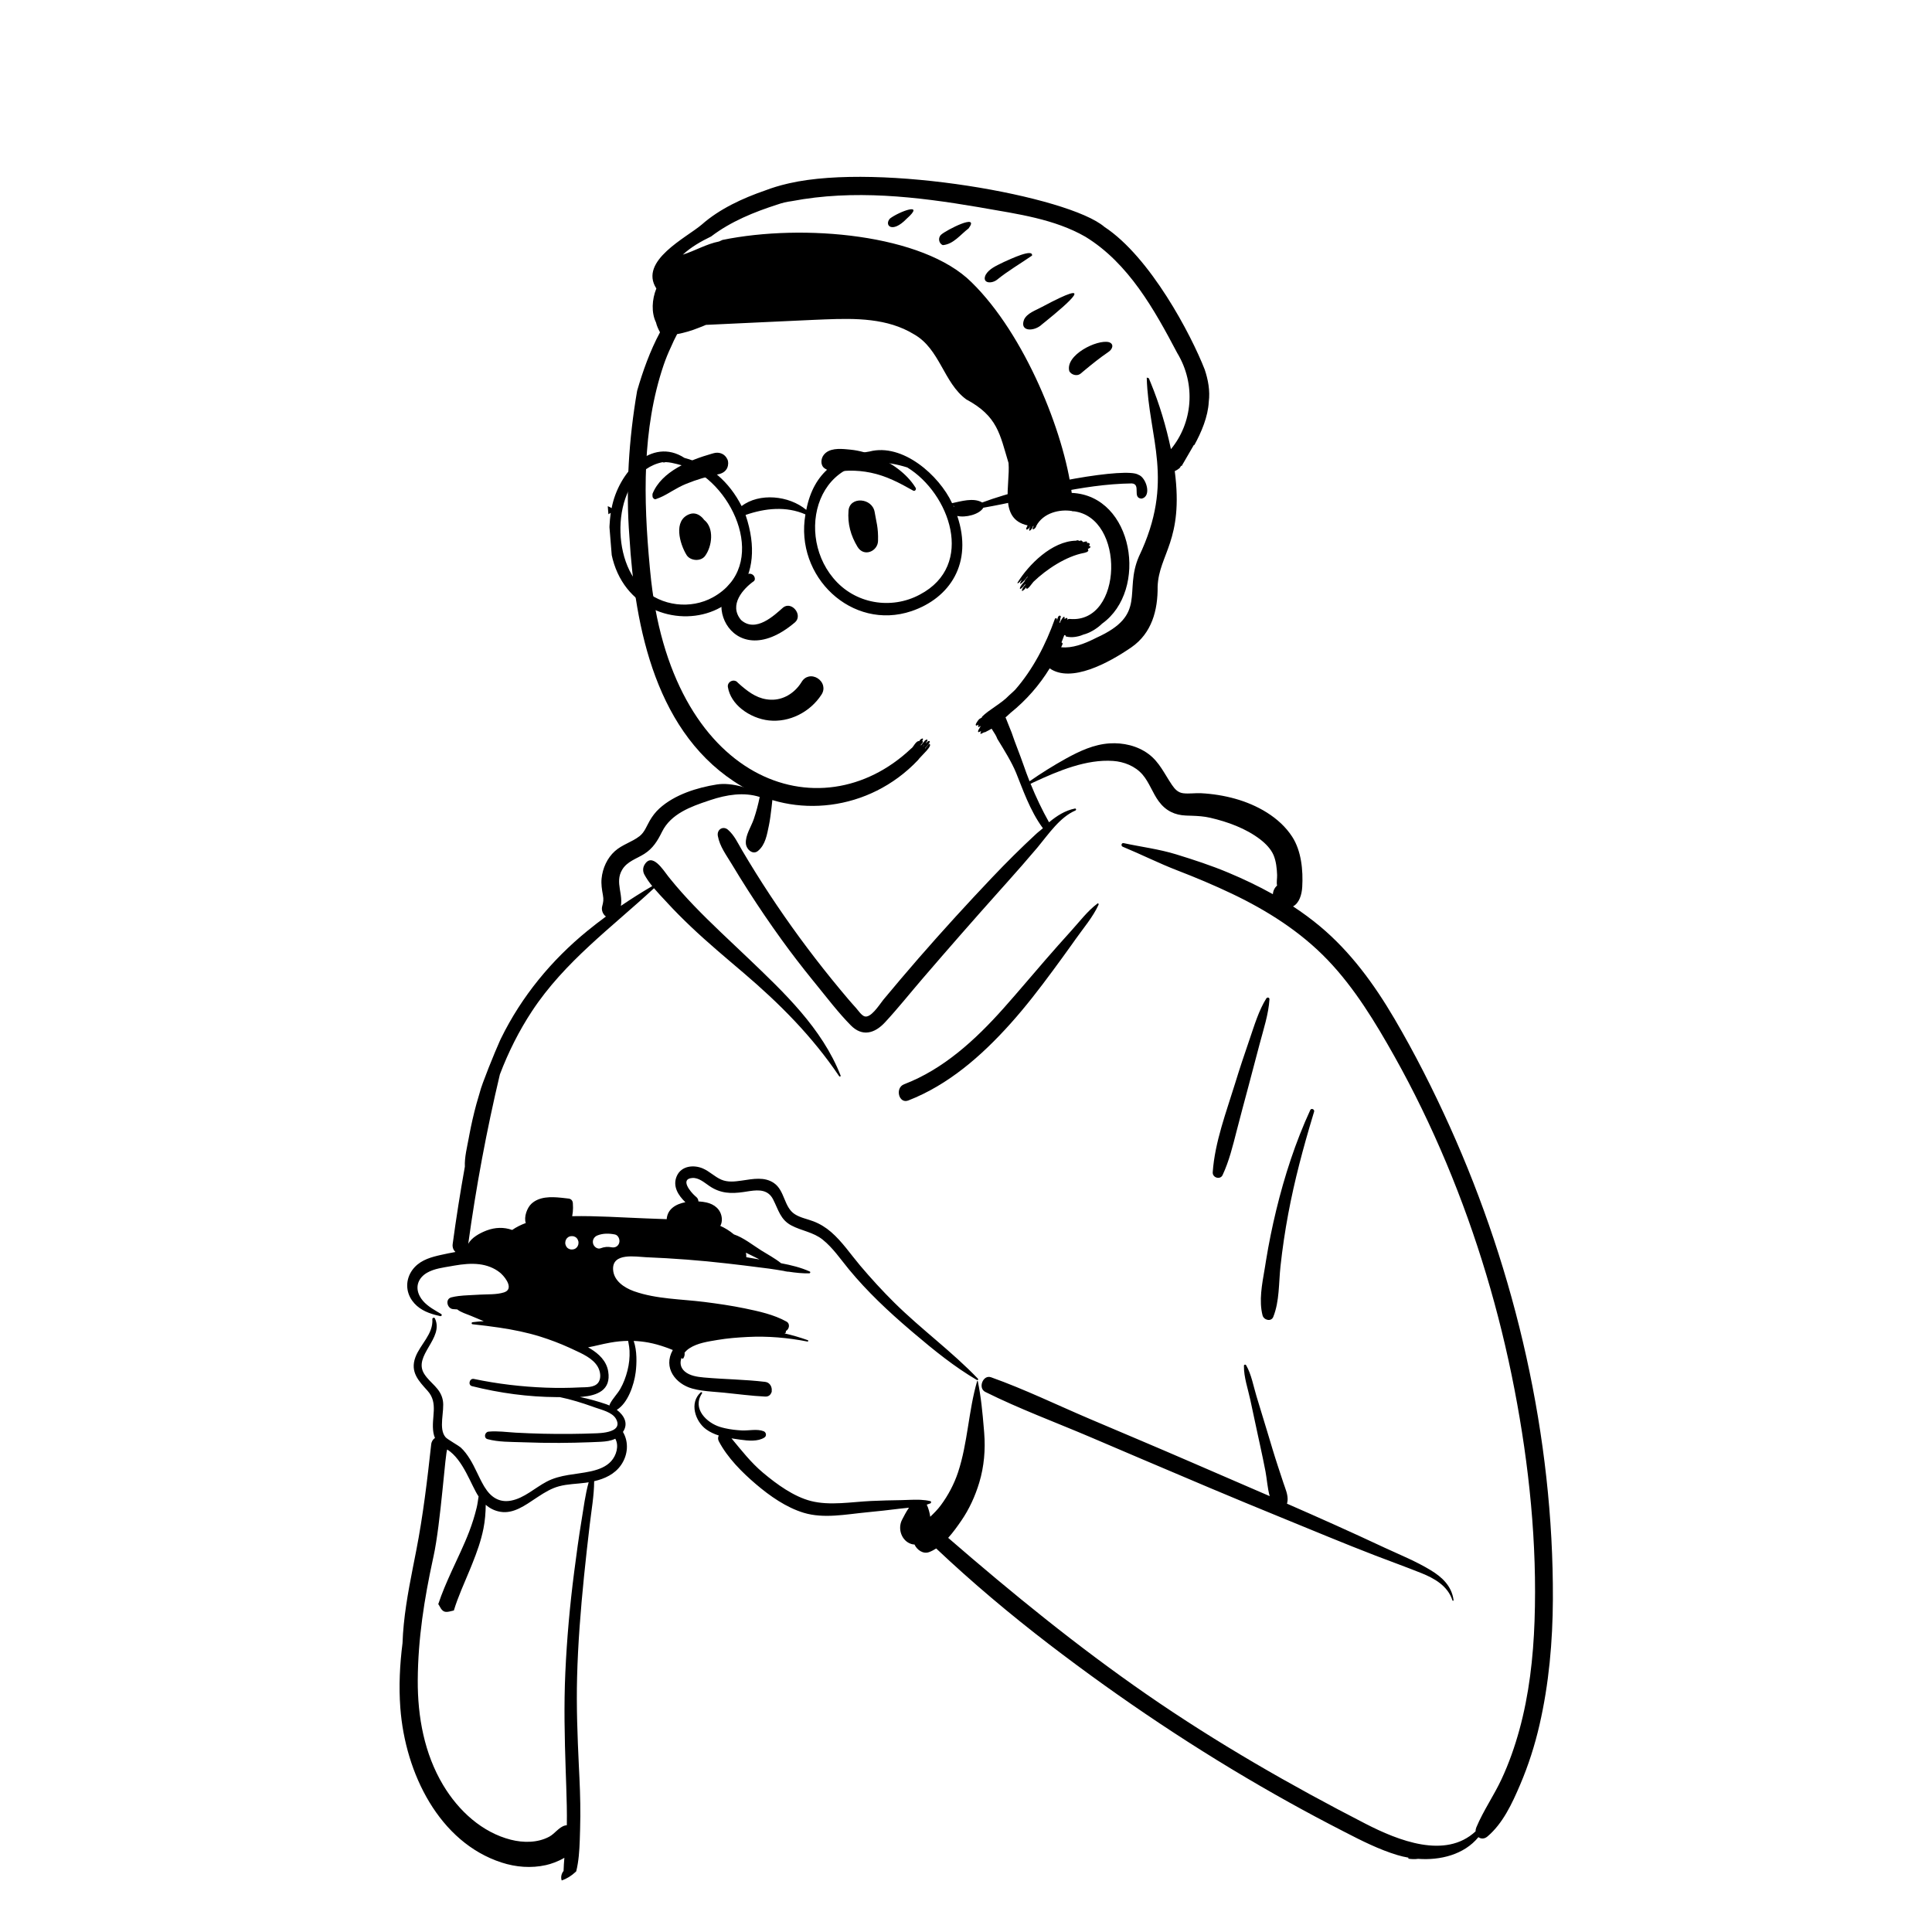 <svg width="1080" height="1080" viewBox="0 0 1080 1080" fill="none" xmlns="http://www.w3.org/2000/svg">
<g clip-path="url(#clip0_0:3)">
<path fill-rule="evenodd" clip-rule="evenodd" d="M431 443C414.5 441.5 433 442 427.5 445C428.205 440.702 432 443 427.5 445C420.083 440.806 409.155 437.177 400.702 438.527C389.768 440.274 377.115 444.139 368.546 451.991C366.43 453.931 364.677 456.228 363.209 458.759C361.448 461.797 360.323 465.229 357.531 467.406C353.211 470.774 347.856 472.078 343.703 475.81C339.469 479.614 336.84 485.302 336.285 491.172C335.988 494.296 336.468 497.217 337.019 500.264C337.514 503.006 337.271 504.131 336.599 506.77C336.072 508.842 337.078 511.194 338.718 512.336C335.202 514.931 331.732 517.606 328.323 520.389C308.463 536.592 291.668 556.79 280.026 580.555L279.745 581.145L279.419 581.855C276.582 588.121 269.159 606.438 268.236 610.556C267.577 612.707 266.938 614.866 266.344 617.039C264.776 622.796 263.447 628.624 262.345 634.5L262.05 636.104C261.155 641.039 259.616 646.885 259.864 652.145C257.286 666.506 255.001 680.928 253.051 695.41C252.796 697.307 253.499 698.849 254.59 699.872C251.982 700.322 249.391 700.876 246.828 701.434L245.34 701.771L244.595 701.948C239.257 703.242 233.99 705.126 230.494 709.944C226.725 715.157 226.648 721.856 230.433 727.105C233.648 731.565 238.342 733.683 243.242 735.021C244.209 735.281 245.187 735.522 246.164 735.735C246.82 735.884 247.252 734.918 246.63 734.547L245.59 733.929L244.172 733.093C240.477 730.904 236.643 728.434 234.599 724.485C231.824 719.124 234.02 714.162 238.783 711.441C242.769 709.16 247.701 708.576 252.128 707.796L253.956 707.472C258.585 706.678 263.306 706.162 267.978 706.73C272.066 707.232 276.206 708.728 279.508 711.412L279.814 711.671L280.13 711.956C283.026 714.654 287.19 720.713 281.729 722.46C277.554 723.786 272.468 723.457 268.08 723.714L267.512 723.751C263.839 724.021 260 724.021 256.285 724.494C254.954 724.661 253.639 724.893 252.351 725.219C248.661 726.157 249.931 731.435 253.182 731.806C253.977 731.899 254.789 731.945 255.602 731.964C257.728 733.683 260.667 734.463 263.181 735.531C265.584 736.554 267.995 737.566 270.424 738.56C268.332 738.663 266.241 738.848 264.158 739.127C263.484 739.21 263.476 740.186 264.158 740.261C269.171 740.809 274.184 741.403 279.18 742.155C286.915 743.308 294.599 744.85 302.109 747.2C307.599 748.925 313.021 750.979 318.28 753.376L319.871 754.112L320.528 754.42C325.301 756.644 331.476 759.246 334.219 764.146C335.654 766.701 336.284 770.649 334.261 773.093C332.098 775.726 327.568 775.425 324.538 775.553L324.296 775.565C317.883 775.899 311.462 775.945 305.04 775.704C291.583 775.193 278.116 773.614 264.901 770.835C262.464 770.325 261.409 774.255 263.864 774.868C279.452 778.761 295.211 780.897 311.205 780.996L312.957 781C319.187 782.28 325.298 784.189 331.356 786.344L332.567 786.779C336.145 788.078 342.256 789.371 344.366 793.188C345.765 795.724 345.273 797.463 343.89 798.643C341.453 800.714 336.267 801.104 333.744 801.207C323.631 801.615 313.51 801.689 303.389 801.457C298.332 801.336 293.276 801.142 288.22 800.863C283.276 800.584 277.996 799.795 273.069 800.305C270.951 800.528 270.242 803.872 272.541 804.496C278.617 806.15 285.431 806.005 291.708 806.216L292.43 806.242C299.171 806.502 305.921 806.614 312.662 806.595C318.449 806.571 324.234 806.445 330.015 806.216L335.125 805.999L336.03 805.952C338.754 805.795 341.536 805.458 343.95 804.253C346.18 808.267 344.513 813.646 341.635 816.823C338.895 819.853 334.944 821.34 331.159 822.269C330.804 822.352 330.45 822.435 330.095 822.51C321.781 824.33 313.311 824.173 305.532 828.279C298.99 831.735 292.999 837.495 285.671 838.861C279.12 840.087 274.357 836.985 270.865 831.243C270.674 830.927 270.484 830.612 270.303 830.295C267.555 825.538 265.576 820.299 262.68 815.634C261.202 813.257 259.534 810.971 257.494 809.113C256.579 808.267 250.165 804.607 249.162 803.511C244.849 798.753 248.669 788.748 247.546 782.784C246.233 775.843 240.554 773.4 237.148 768.02C230.675 757.783 248.428 748.194 243.12 736.999C243.051 736.86 242.966 736.758 242.853 736.692C242.387 736.423 241.643 736.758 241.686 737.418C242.274 745.761 234.875 751.502 232.204 758.729C229.163 766.952 234.02 771.932 238.98 777.423C245.343 784.474 240.866 792.371 242.282 800.863C242.467 801.976 242.764 802.957 243.151 803.835C242.063 804.56 241.225 805.76 241.041 807.436C238.859 827.318 236.515 847.139 232.686 866.745L231.867 870.911L230.77 876.468C228.041 890.368 225.493 904.323 225.009 918.532C223.489 930.523 222.885 942.615 223.786 954.686C226.517 991.431 245.628 1029.88 280.347 1041.15C288.384 1043.77 296.907 1044.44 305.152 1042.61C307.978 1041.99 311.936 1040.61 315.489 1038.53C315.278 1040.98 315.11 1043.43 315.04 1045.88C313.869 1047.28 313.34 1049.39 314.007 1051.2C316.838 1050.2 319.411 1048.62 321.729 1046.45L322.113 1046.08C323.486 1040.59 323.888 1034.59 324.088 1028.81L324.14 1027.16C324.193 1025.57 324.227 1024 324.279 1022.46C324.572 1012.92 324.365 1003.36 323.908 993.828L323.571 986.811C322.799 970.444 322.17 954.116 322.593 937.704C323.077 918.816 324.581 900.011 326.465 881.227C327.443 871.536 328.548 861.865 329.681 852.194C330.588 844.408 332.109 836.028 332.135 828.001C337.953 826.663 343.665 824.098 347.244 818.85C351.038 813.285 351.599 806.168 348.229 800.463C351.487 795.67 348.816 791.154 344.788 788.107C350.977 784.381 354.425 774.217 355.342 767.148C355.965 762.297 356.163 755.041 354.236 749.587C357.001 749.691 359.767 749.997 362.533 750.508C365.731 751.112 368.868 751.994 371.963 753.091L373.53 753.648C374.32 753.933 375.21 754.268 376.094 754.661C370.501 764.601 377.685 773.614 386.898 776.187C388.652 776.679 390.441 777.023 392.247 777.301C396.318 777.906 400.476 778.091 404.513 778.491C412.239 779.252 420.009 780.34 427.762 780.693C429.465 780.777 430.562 779.922 431.081 778.732C431.098 778.714 431.106 778.704 431.106 778.686C431.288 778.371 431.41 778.035 431.453 777.683C431.426 777.711 431.392 777.73 431.367 777.748C431.738 775.517 430.493 772.805 427.762 772.48C416.569 771.123 405.221 771.059 393.994 770.065L393.275 770.001C389.75 769.674 385.599 769.072 382.809 766.674C380.216 764.444 379.984 761.544 381.021 758.925C381.038 758.989 381.055 759.064 381.064 759.13C381.142 759.649 381.807 759.631 382.023 759.268C382.671 758.21 382.836 757.169 382.671 756.165C383.45 755.2 384.391 754.344 385.411 753.685C389.932 750.731 395.877 749.923 401.021 749.049C406.647 748.093 412.316 747.655 417.995 747.368C429.17 746.8 440.381 747.777 451.374 749.931C451.833 750.016 452.023 749.328 451.573 749.17C447.287 747.646 442.905 746.365 438.471 745.352C438.575 745.332 438.678 745.315 438.781 745.286C439.17 745.184 439.448 744.674 439.317 744.265C439.301 744.199 439.274 744.135 439.248 744.079C441.133 743.15 441.919 740.028 439.637 738.765C432.525 734.816 424.176 733.032 416.37 731.406C408.877 729.854 401.306 728.767 393.725 727.802C380.908 726.185 366.932 726.222 354.599 721.874L354.092 721.691C349.069 719.829 343.074 716.056 342.723 709.685C342.205 700.05 355.524 702.559 361.073 702.792C376.258 703.414 391.426 704.548 406.543 706.294C409.629 706.647 412.715 707.009 415.8 707.381C420.527 707.947 425.264 708.543 429.983 709.173C432.619 709.527 435.316 709.992 438.029 710.438C438.876 710.661 439.706 710.819 440.536 710.902C440.597 710.911 440.648 710.893 440.692 710.865C444.641 711.46 448.609 711.914 452.463 711.785C452.905 711.776 453.181 711.031 452.714 710.808C447.736 708.543 442.195 707.205 436.639 706.154C433.198 703.396 429.042 701.184 425.627 699.048C420.942 696.112 415.575 691.792 410.259 690.036C407.866 688.01 405.152 686.384 402.654 685.279C403.371 684.08 403.63 682.416 403.501 681.015C403.025 675.988 399.283 673.182 394.961 672.197C393.622 671.9 392.074 671.677 390.424 671.594C390.39 670.656 390.001 669.736 389.137 669.048L388.882 668.84L388.7 668.685C385.799 666.153 380.041 659.024 386.976 658.503C390.657 658.224 393.769 661.123 396.699 663.084C402.784 667.162 408.669 667.366 415.618 666.353L418.742 665.871L419.261 665.796C424.285 665.087 429.382 664.99 432.187 670.497C435.195 676.388 436.249 681.758 442.317 685C448.116 688.094 454.555 688.707 459.879 692.962C465.584 697.514 469.871 703.906 474.538 709.573C484.832 722.059 496.612 733.088 508.747 743.457L510.905 745.295C522.081 754.789 533.616 764.135 546.128 771.449C546.214 771.495 546.302 771.514 546.379 771.514C546.716 771.477 546.967 771.012 546.664 770.697C532.048 755.432 514.952 743.057 499.94 728.201C493.285 721.614 486.95 714.683 480.857 707.493C475.532 701.184 470.813 694.096 464.607 688.726C461.591 686.114 458.332 684.118 454.685 682.724C451.279 681.413 447.459 680.763 444.322 678.756C438.176 674.836 438.773 665.546 432.628 661.327C427.359 657.709 420.94 659.031 415.098 659.889L414.399 659.99C410.614 660.529 406.698 660.984 403.086 659.377C399.508 657.788 396.63 654.815 393.026 653.236C388.004 651.015 380.883 651.545 378.306 657.481C375.844 663.149 379.205 668.277 383.129 672.04C377.78 673.08 373.086 675.858 372.688 681.526C368.764 681.385 364.849 681.237 360.926 681.089C347.26 680.578 333.527 679.592 319.853 679.853C320.165 678.356 320.304 676.814 320.321 675.245C320.329 674.372 320.294 673.498 320.234 672.607C320.131 671.082 319.197 670.162 317.814 670.004L314.725 669.65L313.692 669.54C307.906 668.952 301.436 668.828 297.027 672.94C294.659 675.161 292.749 680.271 293.907 683.681C291.211 684.675 288.643 685.947 286.301 687.555C281.66 685.882 276.785 686.069 272.119 687.814L271.564 688.027C268.247 689.336 263.545 691.816 261.742 695.354C266.118 663.47 272.015 631.859 279.428 600.63C284.16 588.158 290.139 576.237 297.39 565.235C315.653 537.512 341.963 518.448 365.592 496.531C367.677 498.998 369.923 501.345 372.023 503.603L372.914 504.566C377.192 509.223 381.654 513.68 386.215 518.014C395.748 527.072 405.781 535.433 415.743 543.927C435.825 561.053 453.982 579.237 469.088 601.595C469.36 601.998 470.112 601.763 469.902 601.227C459.541 574.752 438.061 554.623 418.549 535.947C408.288 526.126 397.787 516.541 387.921 506.257C383.321 501.462 378.865 496.502 374.662 491.302L373.616 489.997C370.868 486.539 364.432 475.981 360.179 483.599C359.288 485.192 359.327 487.23 360.179 488.826C361.387 491.093 362.922 493.254 364.599 495.331C358.635 498.818 352.795 502.5 347.081 506.397C347.41 504.519 347.328 502.444 347.023 500.367L346.923 499.708L346.507 497.132C345.91 493.336 345.603 489.807 347.844 486.104C350.646 481.471 355.929 480.027 360.138 477.35C364.987 474.265 367.52 470.139 370.116 464.901C375.088 454.873 386.321 450.852 395.976 447.627L397.191 447.221C406.112 444.249 415.763 442.659 424.683 445.515C423.846 449.701 422.751 453.828 421.383 457.848C419.927 462.127 416.6 466.885 416.94 471.507C417.176 474.706 420.745 478.125 423.707 475.68C427.902 472.221 428.741 466.586 429.865 461.218C430.953 456.026 431.974 445 431.942 445.397C432.227 440.278 436.408 445.397 436 444.5H433L432.5 443L434.456 446.5L433.5 444C433.01 440.226 440.975 446.959 439 444C438.81 443.716 439 448 431 443ZM557 397.5C556.937 397.802 556.54 398.702 556.5 399C556.211 400.273 557.368 400.211 556.5 400.5C557.868 403.211 552.423 402.561 552.5 403C552.655 404.447 552.062 401.877 552.5 403.5C553.433 406.953 556.306 409.64 557.5 413C561.5 419.5 565.592 426.152 568 432C571.5 440.5 575.628 453.071 583 463C581.231 464.569 580.874 464.63 579.141 466.233C570.765 473.981 562.615 482.081 554.722 490.394C540.704 505.159 526.967 520.199 513.553 535.599C506.937 543.194 500.443 550.889 493.985 558.635L493.774 558.896L493.545 559.189C491.252 562.17 486.667 569.28 483.247 568.138C481.52 567.56 479.702 564.79 478.525 563.469L476.356 561.039C475.636 560.226 474.919 559.409 474.215 558.58C461.6 543.723 449.663 528.295 438.455 512.169C432.985 504.301 427.698 496.285 422.603 488.13C419.985 483.937 417.414 479.707 414.896 475.442C412.46 471.317 410.49 466.883 406.901 463.804C404.266 461.545 400.616 463.617 401.28 467.321C402.326 473.154 406.082 478.088 409.04 483.018C412.01 487.973 415.051 492.879 418.16 497.733C424.144 507.08 430.386 516.229 436.852 525.195C442.42 532.916 448.23 540.438 454.196 547.808L455.827 549.815C462.245 557.679 468.544 566.028 475.635 573.206C481.985 579.634 488.921 577.761 494.705 571.514C502.022 563.616 508.814 555.074 515.854 546.888C529.921 530.529 544.136 514.295 558.497 498.233L563.218 492.947C568.723 486.771 574.205 480.556 579.544 474.227L580.233 473.402C586.321 466.04 592.512 456.817 601.168 453.074C601.794 452.803 601.564 451.848 600.888 451.982C595.347 453.083 590.722 456.084 586.417 459.669C582.549 452.787 579.097 445.533 576.087 438.114L578.018 437.213C591.833 430.796 607.404 424.326 622.236 425.366C628.213 425.784 634.591 428.219 638.718 433.042C642.455 437.412 644.321 443.304 647.751 447.957C651.679 453.287 656.803 455.686 663.091 455.903L666.148 456.002C669.665 456.125 673.037 456.323 676.604 457.155C686.269 459.407 696.458 463.061 704.563 469.301C707.504 471.565 710.539 474.677 711.961 478.106C713.37 481.504 713.776 485.479 713.913 489.146C713.98 490.934 713.481 493.294 713.898 495.005C713.85 494.809 713.829 494.913 713.823 495.117C712.527 496.215 711.644 498.041 711.549 499.86C703.469 495.334 695.105 491.367 686.579 487.791C677.085 483.81 667.297 480.619 657.507 477.598C647.925 474.643 637.896 473.42 628.129 471.313C626.885 471.044 626.453 472.85 627.612 473.329C637.878 477.567 647.811 482.592 658.163 486.579C668.51 490.566 678.779 494.88 688.826 499.676C708.245 508.949 727.003 520.748 742.302 536.757C757.244 552.393 768.77 571.387 779.489 590.485C790.284 609.718 799.918 629.651 808.505 650.126C825.492 690.632 838.23 733.221 846.617 776.723C854.778 819.057 859.338 862.902 857.82 906.171C857.099 926.722 854.764 947.288 849.332 967.053C846.738 976.496 843.49 985.722 839.386 994.531C835.058 1003.82 829.228 1012.09 825.276 1021.53C824.951 1022.31 824.827 1023.06 824.845 1023.75C807.991 1039.45 781.611 1028.87 763.37 1019.5C721.4 997.926 680.207 974.318 641.054 947.227C602.411 920.488 565.791 890.646 530.035 859.672C532.8 856.607 535.238 853.169 537.381 850.057C541.806 843.628 545.134 836.344 547.424 828.743C550.104 819.843 550.934 810.32 550.173 801.021L549.957 798.391C549.228 789.609 548.387 780.698 546.595 772.117C546.578 772.006 546.5 771.959 546.413 771.959C546.328 771.959 546.24 772.016 546.206 772.117C541.374 788.739 540.985 806.604 535.558 823.012C533.372 829.608 529.984 835.981 525.92 841.454C524.166 843.822 522.109 845.876 520.009 847.883C519.87 846.86 519.681 845.848 519.396 844.854L519.169 844.067C518.888 843.112 518.54 842.049 518.056 841.109C518.739 840.896 519.404 840.664 520.06 840.403C520.58 840.199 520.692 839.298 520.06 839.15C518.341 838.722 516.569 838.509 514.762 838.416C514.477 838.369 514.201 838.36 513.925 838.378C510.545 838.266 507.105 838.527 503.846 838.583C498.202 838.676 492.576 838.786 486.941 839.057C476.154 839.557 463.977 841.779 453.362 839.084C443.717 836.632 434.209 829.719 426.475 823.215C419.716 817.53 414.503 810.776 408.895 804.04C409.297 804.109 409.697 804.173 410.095 804.232L413.712 804.765C418.278 805.42 423.697 805.934 427.321 803.576C428.705 802.675 428.306 800.631 426.897 800.072C423.199 798.615 418.609 799.823 414.668 799.618C411.574 799.459 408.444 799.107 405.393 798.42C404.391 798.197 403.398 797.937 402.412 797.63C395.187 795.391 386.698 787.512 392.437 778.909C392.654 778.584 392.412 778.287 392.119 778.23C391.988 778.203 391.85 778.23 391.737 778.333C385.204 784.148 388.601 794.572 394.781 799.042C396.906 800.584 399.309 801.662 401.798 802.452C401.323 803.389 401.237 804.542 401.807 805.638C406.647 814.91 414.84 823.057 422.516 829.608C430.398 836.334 439.49 842.679 449.265 845.653C460.554 849.071 472.956 846.498 484.408 845.411C490.615 844.825 496.802 844.128 502.999 843.357C504.659 843.154 506.379 842.996 508.125 842.819C506.482 845.142 505.177 847.818 504.322 849.425C501.538 854.645 504.105 861.521 509.499 863.118C510.061 863.286 510.64 863.379 511.21 863.397C512.663 866.528 516.12 868.833 519.318 867.652C520.709 867.142 522.049 866.445 523.336 865.609C543.449 884.599 564.625 902.417 586.404 919.123C626.793 950.098 669.128 978.388 713.025 1003.26C722.912 1008.86 732.875 1014.31 742.923 1019.55L751.571 1024.03C761.143 1028.98 770.94 1033.91 781.106 1036.98C783.088 1037.58 785.163 1038.07 787.289 1038.44C787.317 1038.64 787.324 1038.84 787.311 1039.02C789.223 1039.3 790.891 1039.34 792.315 1039.15L792.639 1039.1C805.1 1040.04 818.428 1036.77 826.445 1026.98C827.781 1027.99 829.729 1028.1 831.448 1026.65C840.094 1019.36 845.248 1008.26 849.77 997.66C854.356 986.908 857.951 975.703 860.592 964.223C865.868 941.296 867.961 917.646 868.071 894.062C868.47 803.182 847.296 711.504 810.518 629.915C801.191 609.222 790.909 588.916 779.495 569.464C768.112 550.065 754.894 532.037 737.967 517.889C733.099 513.822 728.035 510.103 722.812 506.677C726.318 504.809 727.71 500.059 727.956 495.839C728.5 486.468 727.461 475.671 722.357 467.764C715.196 456.671 702.377 449.831 690.492 446.505C684.287 444.77 677.868 443.758 671.468 443.416C668.168 443.239 664.74 443.822 661.479 443.439C658.603 443.103 656.824 441.258 655.17 438.832C650.932 432.614 648.174 426.092 642.095 421.534C635.858 416.858 627.776 415.069 620.263 415.554C611.51 416.119 603.525 419.826 595.816 424.086C588.858 427.931 582.104 432.189 575.523 436.732C574.316 433.693 573.18 430.631 572.123 427.559C570.073 421.602 567.5 415.5 565.5 409.5C563 403.5 562 400 559 394.563C559 398.063 558.5 395 557 397.5ZM250.041 810.315L250.073 810.322C259.034 816.03 263.319 830.295 267.537 836.529C267.192 838.619 266.95 840.747 266.475 842.726C265.385 847.27 263.96 851.775 262.308 856.105C259.404 863.751 255.765 871.035 252.403 878.448C249.698 884.41 247.047 890.481 244.985 896.757C245.209 896.997 245.415 897.283 245.591 897.637C247.828 902.14 249.579 901.254 253.706 900.271L253.708 900.262C256.069 892.496 259.473 885.203 262.533 877.751L263.277 875.932L264.013 874.111C266.569 867.733 268.902 861.297 270.26 854.46C271.125 850.103 271.479 845.624 271.53 841.174C273.769 843.154 276.458 844.575 279.845 845.122C287.094 846.3 293.66 841.419 299.566 837.504L300.898 836.628C304.595 834.21 308.262 831.976 312.525 830.834C317.365 829.534 322.369 829.534 327.286 828.873C327.875 828.79 328.47 828.706 329.068 828.605C327.149 835.433 326.259 842.847 325.117 849.685C323.527 859.273 322.23 868.944 320.986 878.588C318.565 897.281 316.88 916.121 316.025 934.973C315.197 953.225 315.614 971.409 316.229 989.655L316.535 998.553C316.781 1005.8 316.983 1013.05 316.864 1020.3C316.535 1020.32 316.207 1020.38 315.878 1020.46C312.472 1021.32 310.148 1025.05 307.036 1026.72C300.468 1030.23 292.533 1030.18 285.54 1028.41C269.637 1024.36 256.413 1012.43 247.702 997.851C237.243 980.366 233.406 959.787 233.528 939.199C233.671 916.029 237.162 893.875 242.022 871.506L242.334 870.078C246.424 851.443 248.986 810.492 250.041 810.315ZM695.366 763.564C695.275 769.796 697.633 776.462 698.929 782.517C700.323 789.042 701.715 795.567 703.126 802.089L704.394 807.932C705.451 812.801 706.492 817.674 707.425 822.574C708.193 826.601 708.515 831.909 709.772 836.349C694.814 829.846 679.832 823.408 664.875 816.926C646.448 808.937 627.935 801.169 609.465 793.309C591.063 785.487 572.766 776.586 553.993 769.897C549.524 768.299 546.499 775.964 550.778 778.091C569.845 787.596 590.018 795.037 609.551 803.363L637.806 815.42C663.709 826.468 689.629 837.462 715.679 848.077C733.423 855.306 751.098 862.748 768.954 869.613C777.468 872.884 786.058 875.978 794.529 879.368C801.625 882.211 809.3 886.43 811.927 894.623C812.066 895.051 812.61 894.875 812.55 894.437C811.487 886.503 806.006 881.542 799.827 877.789C791.626 872.794 782.618 869.16 773.961 865.155L772.783 864.606C755.106 856.319 737.285 848.367 719.412 840.548C719.59 840.084 719.694 839.586 719.702 839.066L719.753 839.08C720.078 835.529 718.563 832.361 717.473 829.058L714.347 819.578C712.264 813.265 710.395 806.874 708.47 800.504C706.457 793.846 704.425 787.195 702.397 780.543C700.679 774.908 699.524 768.192 696.585 763.156C696.23 762.549 695.253 762.89 695.366 763.564ZM351.124 749.551L351.346 750.761C351.606 752.176 351.85 753.602 351.91 755.033C352.084 758.777 351.686 762.52 350.761 766.135C349.853 769.711 348.584 773.168 346.776 776.336C345.065 779.317 342.584 781.659 341.003 784.716C340.839 785.04 340.736 785.365 340.693 785.682C340.087 785.413 339.49 785.171 338.911 784.975C334.088 783.332 329.163 781.956 324.167 780.925L324.959 780.868L325.471 780.824C333.818 780.065 341.693 777.129 339.992 766.654C339.029 760.733 334.705 756.762 330.071 753.948L329.49 753.602C329.241 753.452 328.98 753.304 328.731 753.174C332.922 752.413 335.964 751.474 341.107 750.545C344.444 749.941 347.788 749.607 351.124 749.551ZM732.446 620.521C724.239 638.346 718.064 657.299 713.406 676.528C711.157 685.814 709.248 695.191 707.713 704.643L707.209 707.8L706.923 709.513C705.489 717.938 703.668 727.065 705.774 735.286C706.461 737.972 710.61 739.035 711.771 736.13C715.275 727.359 714.782 717.278 715.798 707.893C716.865 698.045 718.322 688.243 720.137 678.522C723.623 659.844 728.517 641.603 733.971 623.499L734.579 621.488C735.043 620.148 733.025 619.264 732.446 620.521ZM416.976 700.264C419.422 701.5 421.868 702.634 424.029 703.766C424.192 703.86 424.365 703.943 424.539 704.037C422.093 703.591 419.638 703.173 417.183 702.781C417.208 701.927 417.131 701.082 416.976 700.264ZM321.268 691.336C321.636 691.465 321.96 691.672 322.243 691.956L322.38 692.105C322.718 692.442 322.956 692.84 323.095 693.3C323.311 693.744 323.412 694.222 323.393 694.733L323.27 695.721C323.106 696.35 322.809 696.896 322.38 697.36L321.681 697.941C321.209 698.235 320.705 698.402 320.168 698.44L319.936 698.449L319.236 698.45C318.836 698.435 318.46 698.329 318.107 698.129C317.739 698 317.414 697.794 317.132 697.509L316.994 697.36C316.656 697.023 316.419 696.625 316.279 696.165C316.093 695.785 315.994 695.38 315.981 694.95L315.981 694.733L316.105 693.744C316.248 693.193 316.493 692.706 316.84 692.282L316.994 692.105L317.693 691.523C318.165 691.23 318.67 691.063 319.206 691.025L319.438 691.017H319.936C320.413 690.997 320.857 691.104 321.268 691.336ZM343.756 690.079C345.593 690.442 346.635 692.835 346.17 694.649C345.657 696.659 343.881 697.552 342.096 697.277L341.918 697.246C339.828 696.833 337.781 696.992 335.79 697.781C334.039 698.476 332.002 697.004 331.538 695.185C331.007 693.11 332.194 691.311 333.953 690.614C337.107 689.362 340.491 689.433 343.756 690.079ZM707.897 558.102C703.715 564.69 701.104 573.447 698.528 580.976L698.27 581.724C695.532 589.636 692.891 597.61 690.428 605.627C685.511 621.63 679.103 638.376 677.919 655.282C677.7 658.401 682.142 659.652 683.429 656.887C687.129 648.937 689.119 640.65 691.308 632.127C693.397 623.998 695.572 615.898 697.748 607.796C699.924 599.7 702.028 591.579 704.171 583.472C706.255 575.585 709.156 566.816 709.633 558.607C709.696 557.541 708.377 557.344 707.897 558.102ZM613.507 505.066C607.925 509.231 603.352 515.323 598.628 520.533C593.835 525.82 589.107 531.155 584.422 536.553C576.594 545.574 568.908 554.743 560.97 563.655C545.149 581.414 527.252 597.756 505.418 606.103C500.135 608.122 502.449 617.236 507.745 615.174C530.078 606.47 548.578 590.378 564.897 572.173C573.349 562.745 581.104 552.67 588.666 542.416C592.205 537.618 595.717 532.804 599.179 527.944L601.25 525.023C605.604 518.848 610.931 512.694 614.116 505.722C614.295 505.33 613.903 504.772 613.507 505.066Z" fill="black"/>
</g>
<path fill-rule="evenodd" clip-rule="evenodd" d="M617.385 126.838C597.428 109.674 492.281 90.833 441.276 102.432L439.748 102.793C435.68 103.742 431.7 104.952 427.802 106.44C415.156 110.802 402.245 116.76 392.329 125.503C384.038 132.674 356.898 145.795 366.904 161.265C364.426 167.406 364.022 174.717 366.7 180.234C367.167 182.188 367.969 183.948 368.948 185.758C363.37 196.127 359.294 207.623 356.155 218.479C351.502 245.466 349.745 273.23 351.849 300.053C354.888 351.112 366.778 411.245 414.589 439.505C443.573 457.548 485.662 453.888 513.126 424.937C514.627 422.741 522.106 416.46 519.323 415.783C518.611 416.708 517.875 417.612 517.122 418.503C517.15 418.409 517.149 418.319 517.123 418.224L517.836 417.432C519.175 415.912 520.889 413.732 518.743 414.346C518.659 414.468 518.563 414.575 518.471 414.698C518.037 415.023 517.712 415.299 517.462 415.539L517.334 415.665L517.372 415.616C518.492 414.147 519.105 412.703 517.313 413.77L517.077 413.917C516.331 414.882 515.568 415.812 514.786 416.721C514.791 416.622 514.766 416.527 514.703 416.428L515.429 415.567C516.138 414.715 516.017 414.724 515.567 414.141C517 411.626 514.016 413.341 513.891 414.278C511.886 414.019 510.548 417.86 509.334 418.438C458.473 466.525 374.385 437.265 363.437 319.112L363.217 316.801C359.681 279.024 358.842 239.907 370.953 204.121C372.134 200.673 373.505 197.295 375.057 194.003C376.108 191.546 377.255 189.14 378.512 186.782C382.637 186.015 386.665 184.83 390.59 183.234C391.943 182.74 393.277 182.21 394.603 181.613C414.788 180.622 434.536 179.773 454.78 178.81L461.108 178.548C478.272 177.872 496.087 177.792 510.938 186.879C525.432 195.051 527.452 213.921 540.099 223.231C557.736 232.673 558.9 242.716 563.779 258.82C564.829 271.233 558.081 290.126 574.432 293.699C572.159 297.767 575.687 295.56 575.842 294.2C575.873 294.204 575.904 294.209 575.926 294.206C574.006 298.858 577.212 295.721 577.375 294.274C577.556 294.203 577.729 294.049 577.896 293.844C575.902 297.952 579.492 294.847 579.19 294.168C583.082 286.597 592.491 284.508 599.399 285.69C599.507 285.935 599.808 285.926 599.98 285.773C629.165 288.978 627.914 348.658 598.071 345.998C596.792 345.873 596.884 346.469 596.642 346.552C597.134 344.713 595.304 345.631 595.362 346L595.246 346.007C595.153 346.008 595.189 345.994 595.123 346.025C595.401 342.34 592.268 347.963 592.581 348.148C592.461 348.092 592.331 348.068 592.217 348.065L592.308 347.708C592.75 346.024 592.768 346.703 592.667 345.776C593.007 344.581 593.092 345.079 592.907 344.343C591.167 343.265 591.083 347.091 590.574 347.423C591.362 346.047 590.521 345.077 589.724 345.862C584.57 360.362 577.406 374.226 567.469 385.594C566.364 386.664 565.244 387.721 564.074 388.73C559.817 393.279 552.912 396.636 548.906 400.689C548.912 400.748 548.949 400.82 549.002 400.89L548.911 400.99L548.819 401.097L547.372 401.984C546.963 402.41 546.604 402.877 546.295 403.383C545.959 403.862 545.674 404.38 545.443 404.924C545.366 405.564 545.706 405.792 546.276 405.462C546.529 405.345 546.778 405.214 547.03 405.09C547.017 405.114 547.012 405.129 546.998 405.146C546.925 405.284 546.485 406.685 547.13 406.397L547.207 406.358C547.559 406.186 547.909 406 548.253 405.821C547.882 406.394 547.554 407.007 547.261 407.527C546.933 407.944 546.757 408.414 546.719 408.93C546.764 409.211 546.932 409.314 547.212 409.247C547.63 409.061 548.041 408.868 548.451 408.667L548.353 408.911C548.114 409.533 547.788 410.568 548.514 410.158C549.144 409.89 549.746 409.594 550.347 409.276C550.411 409.374 550.519 409.401 550.718 409.282C552.638 408.368 554.475 407.305 556.214 406.093C557.712 404.749 559.228 403.425 560.734 402.088C562.171 401.013 563.543 399.84 564.835 398.547C573.647 391.486 581.112 382.903 586.778 373.62C598.729 381.952 619.721 370.629 632.517 361.808C643.829 353.937 647.274 341.196 647.122 327.861C647.812 309.815 661.757 302.216 656.694 263.303C656.717 263.308 656.74 263.306 656.77 263.303C657.284 263.091 657.777 262.829 658.234 262.511C658.71 262.221 659.151 261.889 659.557 261.501L660.024 260.692C660.291 260.507 660.527 260.317 660.705 260.133L660.819 260.252C661.177 260.602 660.903 260.047 660.873 259.935L661.686 258.552C663.615 255.263 665.722 251.578 667.444 248.627L667.519 248.732C667.573 248.812 667.603 248.87 667.585 248.899C671.65 241.563 675.283 232.835 675.701 224.707C676.535 218.392 675.301 212.103 673.423 206.529C665.839 187.116 643.097 143.763 617.385 126.838ZM516.474 416.676L516.746 416.379L516.517 416.735C516.396 416.919 516.271 417.086 516.057 417.266C516.067 417.212 516.062 417.16 516.049 417.101C516.189 416.97 516.332 416.826 516.474 416.676ZM442.547 112.45C477.262 105.813 512.512 109.932 546.903 115.776L549.277 116.198C568.844 119.632 589.445 122.412 606.707 132.318C630.925 147.125 645.341 173.183 658.065 197.302C668.835 215.086 666.51 236.64 654.558 251.078C651.827 238.246 648.16 225.896 643.174 213.784C642.202 211.912 642.718 211.212 641.032 211.129C642.02 245.061 656.944 268.657 636.66 311.097C628.016 331.027 641.714 343.531 612.814 356.545L612.036 356.937C606.044 359.93 599.427 362.488 593.184 361.811L593.639 360.866C594.102 359.895 594.225 359.434 593.373 359.127C593.39 359.08 593.416 359.032 593.441 358.977C593.969 357.673 594.474 356.357 594.948 355.028C595.202 355.084 595.455 355.118 595.716 355.159C595.583 355.481 595.593 355.789 596.066 355.845C597.77 356.237 599.483 356.287 601.202 356.002L601.57 355.936C603.512 355.614 604.707 355.131 605.774 354.687C606.133 354.59 606.492 354.492 606.844 354.381C610.306 353.23 613.85 350.848 616.073 348.622C642.118 330.081 633.723 277.036 599.092 275.533C594.907 242.021 573.005 187.023 543.094 157.779C516.004 130.836 449.062 124.886 403.878 134.122C403.235 134.41 402.593 134.701 401.951 134.994C394.973 136.349 388.585 140.174 381.687 142.359C386.356 138.052 391.835 134.938 397.526 132.184C408.562 123.776 421.666 118.487 434.43 114.391C437.064 113.448 439.767 112.799 442.547 112.45ZM603.452 302.351C601.515 301.548 601.825 302.486 601.374 302.251C588.071 302.547 575.042 315.538 568.664 325.902C569.309 326.445 570.699 324.495 570.946 324.183C570.987 324.216 571.035 324.242 571.081 324.252L570.906 324.562C568.361 329.148 573.764 323.502 574.211 322.407C574.313 322.449 574.414 322.469 574.523 322.435C574.101 322.943 572.791 324.29 572.633 325.167L572.286 325.522C569.017 328.956 569.554 331.228 573.174 326.458C573.098 326.669 573.08 326.859 573.163 327.001L573.033 327.108C571.175 328.711 569.932 332.77 573.702 328.344C573.57 331.305 577.567 325.194 577.718 325.219C585.003 318.191 596.05 310.945 605.911 309.102L606.25 309.027C608.05 308.604 608.857 307.975 608.093 306.851C610.285 306.085 609.645 305.036 608.584 305.182C610.062 303.979 608.531 303.133 607.652 303.616C608.103 301.805 605.687 303.231 605.43 303.011C603.904 301.124 603.724 302.849 603.452 302.351ZM619.875 191.272C613.299 189.616 595.302 198.484 597.751 207.502C598.862 209.516 601.924 210.418 603.866 209.015L606.373 206.931C610.738 203.313 614.683 200.128 619.434 196.875C622.034 195.235 622.915 192.234 619.875 191.272ZM582.412 181.38L584.695 179.539C597.005 169.552 614.318 154.559 582.614 171.502C579.008 173.507 574.094 174.982 572.407 178.778C569.858 185.716 578.415 185.277 582.412 181.38ZM576.917 142.874C577.56 138.755 564.864 144.828 561.154 146.466L560.593 146.747C557.003 148.521 552.857 150.252 550.957 153.696C548.801 158.406 554.192 158.776 557.264 156.431C563.535 151.351 570.566 147.28 576.917 142.874ZM541.451 127.678C548.034 118.828 528.976 128.629 526.223 131.087L526.145 131.159C524.087 132.947 524.885 136.257 527.073 137.026C533.019 136.523 536.874 131.138 541.451 127.678ZM506.761 122.33C517.682 112.652 502.558 118.285 497.504 122.158C494.16 125.775 498.517 130.842 506.761 122.33Z" fill="black"/>
<path fill-rule="evenodd" clip-rule="evenodd" d="M446.361 399.687C451.559 397.124 456.073 393.158 459.226 388.284C460.323 386.59 460.512 384.873 460.142 383.343C459.727 381.622 458.569 380.12 457.072 379.166C455.57 378.209 453.751 377.817 452.049 378.212C450.571 378.555 449.142 379.476 448.089 381.246L447.867 381.6C445.996 384.539 443.457 387.025 440.48 388.727C437.612 390.367 434.335 391.276 430.864 391.145C424.254 390.897 419.476 387.72 414.32 383.307C413.68 382.749 413.039 382.172 412.393 381.585C411.973 381.041 411.421 380.713 410.824 380.563C410.162 380.397 409.431 380.463 408.778 380.744C408.149 381.015 407.602 381.482 407.257 382.074C406.928 382.637 406.769 383.314 406.893 384.069C407.698 388.979 410.634 393.197 414.595 396.386C418.996 399.928 424.648 402.185 429.852 402.738C435.586 403.347 441.297 402.183 446.361 399.687ZM421.4 324.87C415.649 328.94 407.103 338.071 414.244 346.577C422.454 353.935 432.755 344.038 437.858 339.529C442.637 335.974 448.878 343.745 444.501 347.808C407.546 379.364 387.818 328.311 418.039 320.834C421.367 320.01 422.893 323.632 421.4 324.87ZM488.958 286.342C487.687 278.214 474.976 277.288 474.325 285.473C473.742 292.805 475.554 299.366 479.334 305.649C482.945 311.65 490.645 308.155 490.823 302.433C491.062 294.763 489.748 291.399 488.958 286.342ZM392.984 289.812C391.062 287.668 388.416 286.303 385.449 287.405C376.179 290.849 379.958 303.966 383.766 310.205C385.835 313.593 391.744 314.053 394.156 310.757C398.085 305.381 399.399 295.129 393.557 290.554C393.39 290.307 393.206 290.06 392.984 289.812ZM475.446 251.363L473.93 251.215C469.242 250.765 463.429 250.429 460.427 254.359C458.835 256.442 458.507 260.121 460.98 261.819C465.331 264.808 469.777 263.195 474.719 263.109C478.792 263.039 482.739 263.416 486.727 264.232C495.478 266.024 502.79 269.937 510.47 274.258C511.478 274.825 512.368 273.536 511.844 272.68C507.011 264.794 498.323 258.666 489.817 255.168C485.276 253.301 480.351 251.838 475.446 251.363ZM398.965 253.337L397.837 253.654C385.563 257.158 369.75 263.514 364.746 276.08C364.648 277.812 364.913 278.162 365.124 278.387L365.195 278.463C365.369 278.656 365.517 278.929 366.285 279.107C366.489 279.042 366.696 278.975 366.904 278.904C369.558 278.001 371.627 276.875 373.625 275.717L375.791 274.454C378.304 272.994 380.844 271.579 383.564 270.472C389.37 268.109 395.388 266.302 401.547 265.119C402.882 264.863 404.146 264.316 405.112 263.469C406.029 262.665 406.695 261.596 406.934 260.223C407.243 258.446 407.019 257.135 405.957 255.631C405.159 254.502 404.082 253.758 402.88 253.374C401.655 252.983 400.292 252.97 398.965 253.337Z" fill="black"/>
<g clip-path="url(#clip1_0:3)">
<path fill-rule="evenodd" clip-rule="evenodd" d="M359.27 328.935C369.786 338.937 386.137 340.73 398.503 333.911C430.249 316.356 410.369 271.207 383.949 260.786C380.706 260.186 376.302 258.498 372.398 258.35C372.033 258.192 371.316 258.791 370.352 258.358C342.605 264.006 340.026 311.577 359.27 328.935ZM465.77 323.108C477.842 337.756 498.341 340.92 514.19 332.377C545.535 315.924 530.693 275.663 507.179 261.309C458.721 246.028 443.268 296.12 465.77 323.108ZM533.363 283.03C533.392 283.012 533.421 283.002 533.451 282.984C533.273 282.917 533.095 282.849 532.917 282.779C532.985 282.932 533.058 283.083 533.125 283.236C533.204 283.166 533.272 283.087 533.363 283.03ZM333.025 282.328C335.674 282.12 339.538 282.282 341.892 284.093C345.705 263.929 364.188 244.06 382.62 255.97C396.672 259.621 407.667 269.348 414.564 282.903C424.417 275.375 440.991 276.91 450.719 285.027C454.917 263.45 468.847 254.888 486.049 252.4C504.652 247.532 525.064 265.84 532.219 281.272C537.05 280.277 544.207 278.007 549.061 280.894C578.175 270.034 629.893 261.164 636.33 265.372C640.792 266.815 644.052 277.646 638.07 278.728C632.75 278.346 638.031 270.602 632.67 270.236C604.296 270.624 577.397 278.986 549.684 283.822C547.484 287.651 539.527 289.515 535.112 288.404C544.06 314.84 530.933 334.378 509.487 341.645C476.271 352.807 444.131 322.387 450.238 287.552C439.524 282.855 427.732 284.046 416.781 287.861C441.485 360.768 330.426 366.38 341.405 286.698C330.39 293.825 327.085 284.067 333.025 282.328Z" fill="black"/>
</g>
<defs>
<clipPath id="clip0_0:3">
<rect width="707" height="681" fill="white" transform="matrix(-1 0 0 1 894 399)"/>
</clipPath>
<clipPath id="clip1_0:3">
<rect width="312.433" height="118.987" fill="white" transform="matrix(-0.997 0.081 0.081 0.997 648.418 223)"/>
</clipPath>
</defs>
</svg>

